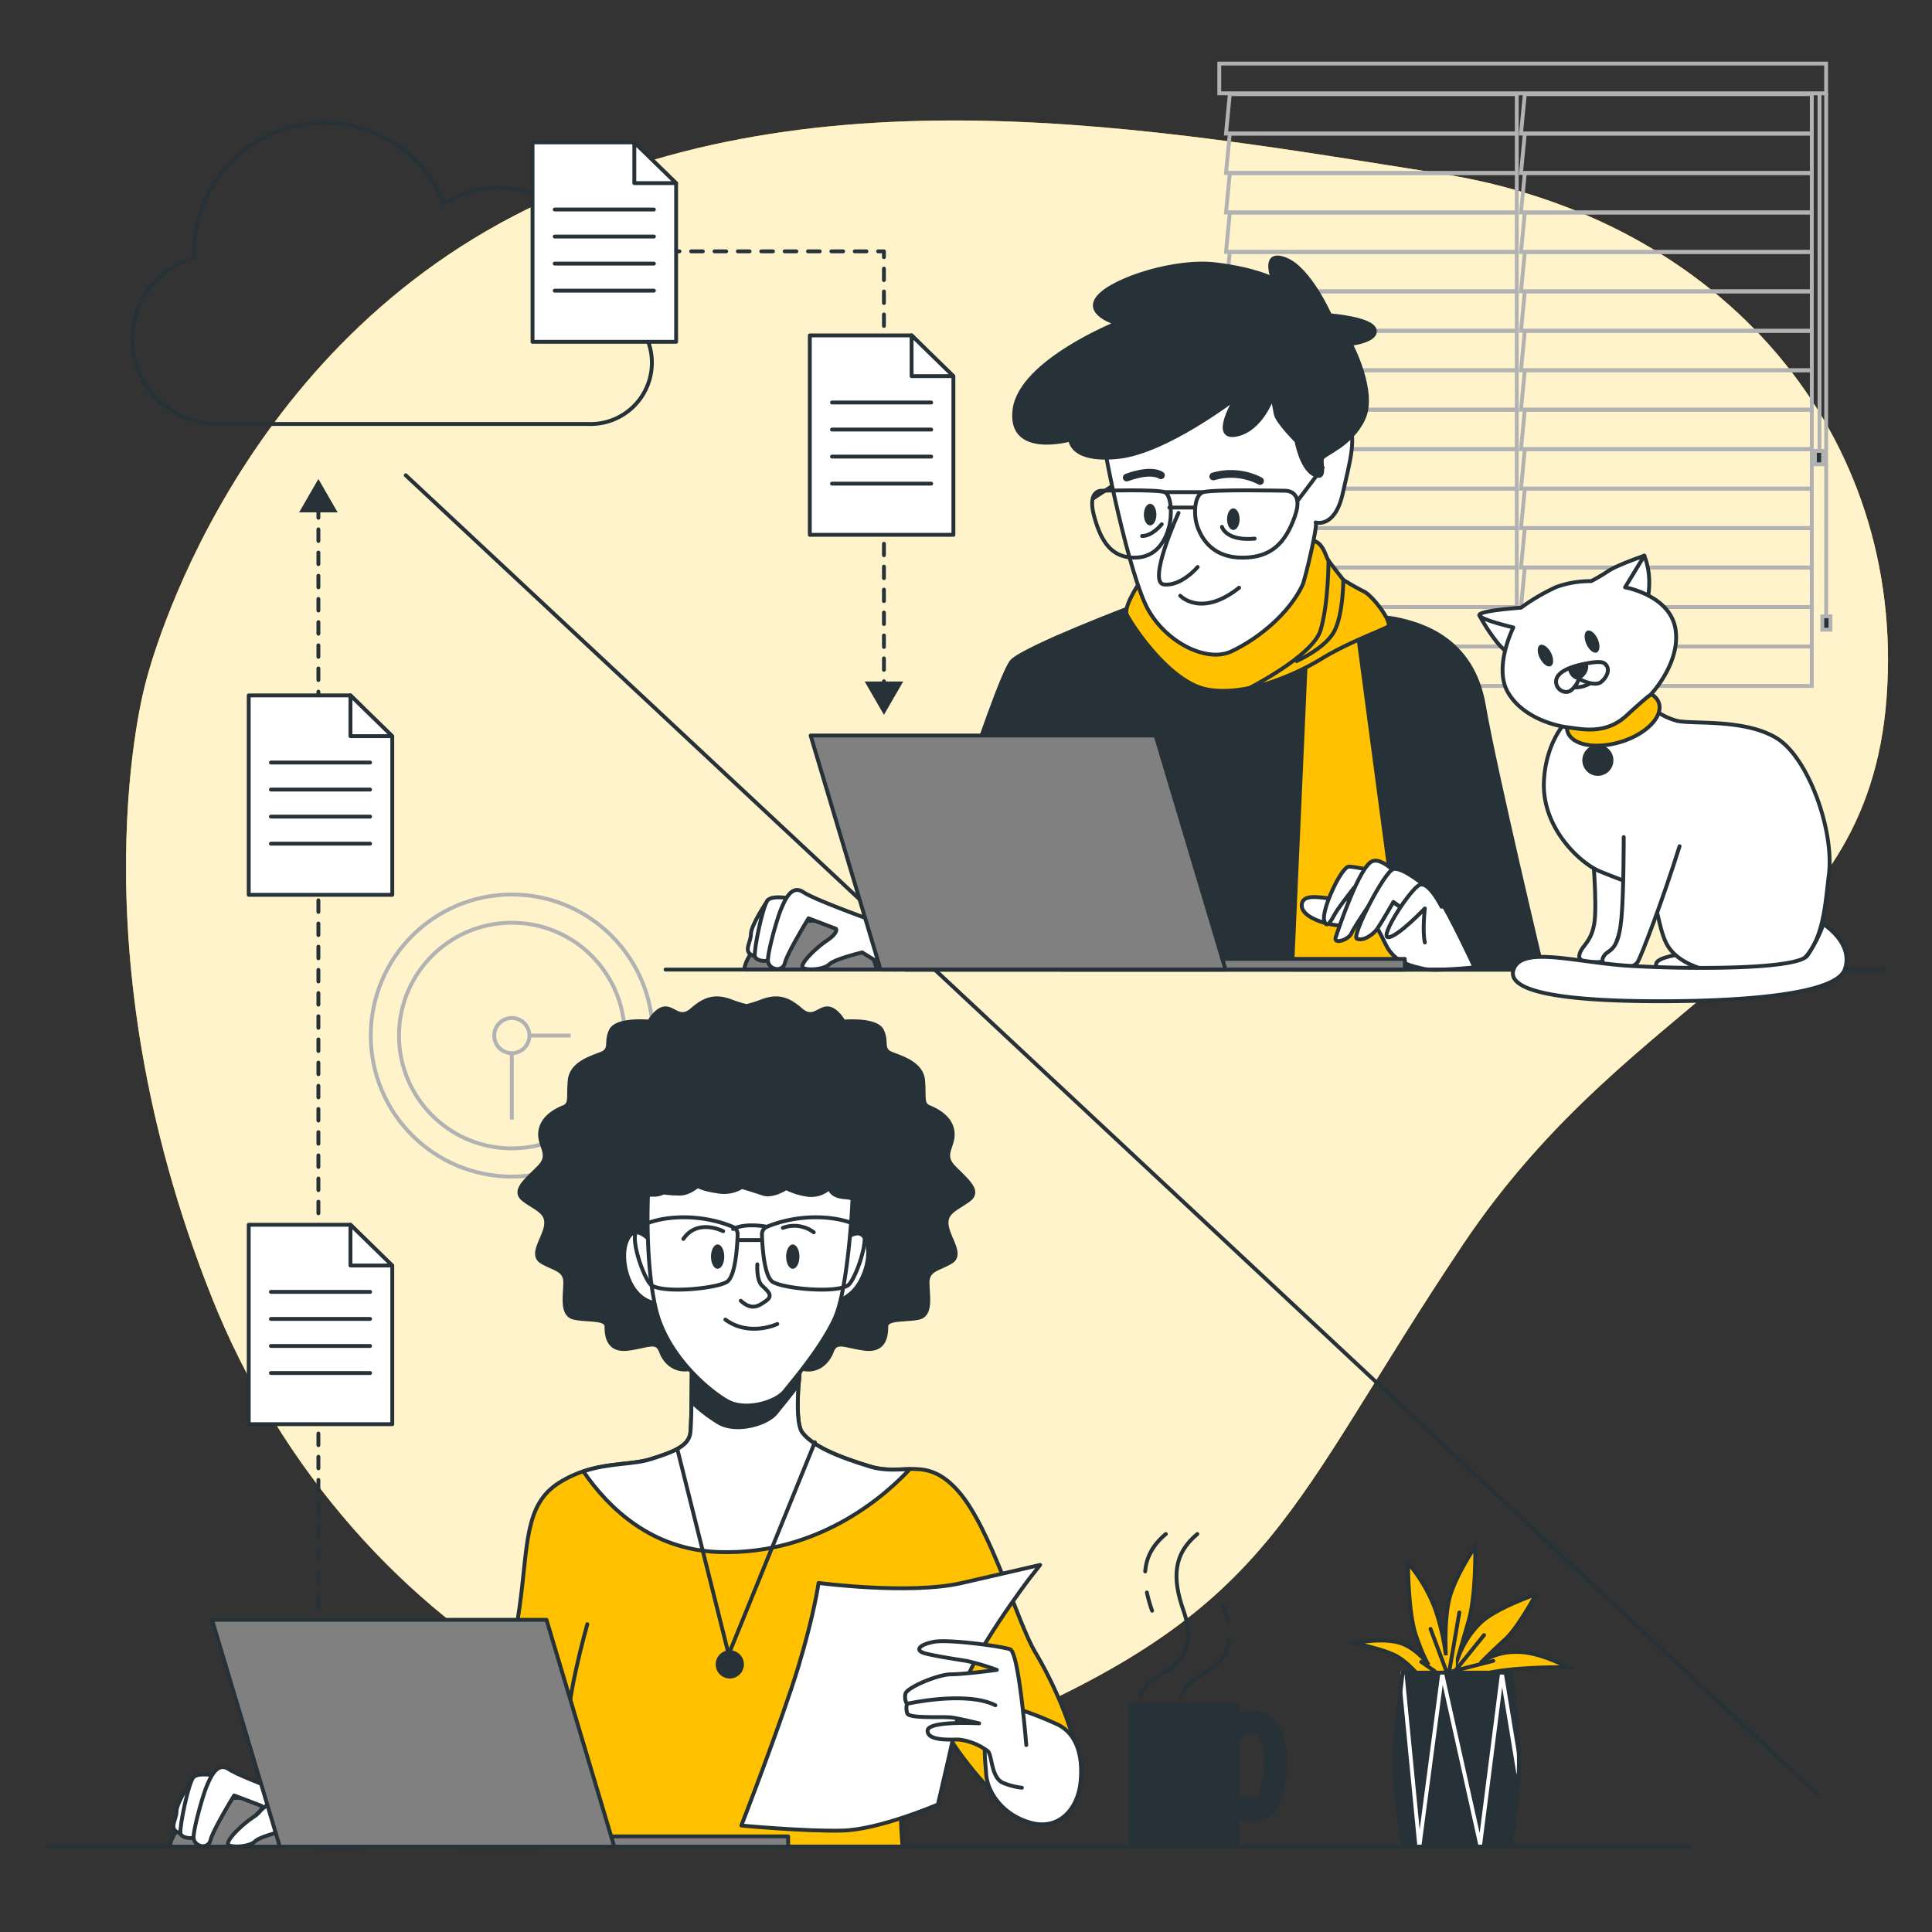 <svg xmlns="http://www.w3.org/2000/svg" viewBox="0 0 500 500"><rect x="0" y="0" width="500" height="500" fill="#333333" stroke="none"/><g id="freepik--background-simple--inject-55"><path d="M37.62,176.94S56.87,95.58,132.73,56s166.33-22.74,240-11.1,120.53,68,115.52,135.61-64.42,74-109.78,141.79-47.71,93-120.78,124.16-166.91-20.11-203-111S37.62,176.94,37.62,176.94Z" style="fill:#FFC100"></path><path d="M37.62,176.94S56.87,95.58,132.73,56s166.33-22.74,240-11.1,120.53,68,115.52,135.61-64.42,74-109.78,141.79-47.71,93-120.78,124.16-166.91-20.11-203-111S37.62,176.94,37.62,176.94Z" style="fill:#fff;opacity:0.8"></path></g><g id="freepik--Files--inject-55"><line x1="105" y1="123" x2="471" y2="465" style="fill:none;stroke:#263238;stroke-linecap:round;stroke-miterlimit:10"></line><path d="M153.37,78A24.94,24.94,0,0,0,115,52.69,33.65,33.65,0,0,0,50.2,65.49c0,.41,0,.82,0,1.24a21.9,21.9,0,0,0,3,42.77v.23H152.3A15.87,15.87,0,0,0,153.37,78Z" style="fill:none;stroke:#263238;stroke-miterlimit:10"></path><line x1="228.76" y1="177.82" x2="228.76" y2="176.32" style="fill:none;stroke:#263238;stroke-linecap:round;stroke-linejoin:round"></line><line x1="228.76" y1="173.36" x2="228.76" y2="68.03" style="fill:none;stroke:#263238;stroke-linecap:round;stroke-linejoin:round;stroke-dasharray:2.967,2.967"></line><polyline points="228.76 66.55 228.76 65.05 227.26 65.05" style="fill:none;stroke:#263238;stroke-linecap:round;stroke-linejoin:round"></polyline><line x1="224.24" y1="65.05" x2="165.25" y2="65.05" style="fill:none;stroke:#263238;stroke-linecap:round;stroke-linejoin:round;stroke-dasharray:3.025,3.025"></line><line x1="163.74" y1="65.05" x2="162.24" y2="65.05" style="fill:none;stroke:#263238;stroke-linecap:round;stroke-linejoin:round"></line><polygon points="233.75 176.37 228.76 185 223.78 176.37 233.75 176.37" style="fill:#263238"></polygon><polygon points="246.74 138.41 209.58 138.41 209.58 86.8 235.92 86.8 246.74 97.53 246.74 138.41" style="fill:#fff;stroke:#263238;stroke-linecap:round;stroke-linejoin:round"></polygon><polygon points="235.92 86.8 235.92 97.34 246.74 97.34 235.92 86.8" style="fill:#fff;stroke:#263238;stroke-linecap:round;stroke-linejoin:round"></polygon><line x1="215.32" y1="104.17" x2="240.99" y2="104.17" style="fill:none;stroke:#263238;stroke-linecap:round;stroke-linejoin:round"></line><line x1="215.32" y1="111.17" x2="240.99" y2="111.17" style="fill:none;stroke:#263238;stroke-linecap:round;stroke-linejoin:round"></line><line x1="215.32" y1="118.17" x2="240.99" y2="118.17" style="fill:none;stroke:#263238;stroke-linecap:round;stroke-linejoin:round"></line><line x1="215.32" y1="125.17" x2="240.99" y2="125.17" style="fill:none;stroke:#263238;stroke-linecap:round;stroke-linejoin:round"></line><polygon points="174.98 88.46 137.82 88.46 137.82 36.85 164.16 36.85 174.98 47.58 174.98 88.46" style="fill:#fff;stroke:#263238;stroke-linecap:round;stroke-linejoin:round"></polygon><polygon points="164.16 36.85 164.16 47.39 174.98 47.39 164.16 36.85" style="fill:#fff;stroke:#263238;stroke-linecap:round;stroke-linejoin:round"></polygon><line x1="143.56" y1="54.22" x2="169.23" y2="54.22" style="fill:none;stroke:#263238;stroke-linecap:round;stroke-linejoin:round"></line><line x1="143.56" y1="61.22" x2="169.23" y2="61.22" style="fill:none;stroke:#263238;stroke-linecap:round;stroke-linejoin:round"></line><line x1="143.56" y1="68.22" x2="169.23" y2="68.22" style="fill:none;stroke:#263238;stroke-linecap:round;stroke-linejoin:round"></line><line x1="143.56" y1="75.22" x2="169.23" y2="75.22" style="fill:none;stroke:#263238;stroke-linecap:round;stroke-linejoin:round"></line><line x1="82.4" y1="416" x2="82.4" y2="131.14" style="fill:none;stroke:#263238;stroke-linecap:round;stroke-linejoin:round;stroke-dasharray:3,3"></line><polygon points="87.38 132.6 82.4 123.96 77.41 132.6 87.38 132.6" style="fill:#263238"></polygon><polygon points="101.52 368.58 64.37 368.58 64.37 316.97 90.7 316.97 101.52 327.7 101.52 368.58" style="fill:#fff;stroke:#263238;stroke-linecap:round;stroke-linejoin:round"></polygon><polygon points="90.7 316.97 90.7 327.51 101.52 327.51 90.7 316.97" style="fill:#fff;stroke:#263238;stroke-linecap:round;stroke-linejoin:round"></polygon><line x1="70.11" y1="334.34" x2="95.78" y2="334.34" style="fill:none;stroke:#263238;stroke-linecap:round;stroke-linejoin:round"></line><line x1="70.11" y1="341.34" x2="95.78" y2="341.34" style="fill:none;stroke:#263238;stroke-linecap:round;stroke-linejoin:round"></line><line x1="70.11" y1="348.34" x2="95.78" y2="348.34" style="fill:none;stroke:#263238;stroke-linecap:round;stroke-linejoin:round"></line><line x1="70.11" y1="355.34" x2="95.78" y2="355.34" style="fill:none;stroke:#263238;stroke-linecap:round;stroke-linejoin:round"></line><polygon points="101.52 231.58 64.37 231.58 64.37 179.97 90.7 179.97 101.52 190.7 101.52 231.58" style="fill:#fff;stroke:#263238;stroke-linecap:round;stroke-linejoin:round"></polygon><polygon points="90.7 179.97 90.7 190.51 101.52 190.51 90.7 179.97" style="fill:#fff;stroke:#263238;stroke-linecap:round;stroke-linejoin:round"></polygon><line x1="70.11" y1="197.34" x2="95.78" y2="197.34" style="fill:none;stroke:#263238;stroke-linecap:round;stroke-linejoin:round"></line><line x1="70.11" y1="204.34" x2="95.78" y2="204.34" style="fill:none;stroke:#263238;stroke-linecap:round;stroke-linejoin:round"></line><line x1="70.11" y1="211.34" x2="95.78" y2="211.34" style="fill:none;stroke:#263238;stroke-linecap:round;stroke-linejoin:round"></line><line x1="70.11" y1="218.34" x2="95.78" y2="218.34" style="fill:none;stroke:#263238;stroke-linecap:round;stroke-linejoin:round"></line></g><g id="freepik--Window--inject-55"><polygon points="392.54 24.36 318.27 24.36 317.29 34.57 392.54 34.57 392.54 24.36" style="fill:none;stroke:#b2b2b2;stroke-miterlimit:10"></polygon><polygon points="392.54 34.57 318.27 34.57 317.29 44.78 392.54 44.78 392.54 34.57" style="fill:none;stroke:#b2b2b2;stroke-miterlimit:10"></polygon><polygon points="392.54 44.78 318.27 44.78 317.29 54.99 392.54 54.99 392.54 44.78" style="fill:none;stroke:#b2b2b2;stroke-miterlimit:10"></polygon><polygon points="392.54 54.99 318.27 54.99 317.29 65.2 392.54 65.2 392.54 54.99" style="fill:none;stroke:#b2b2b2;stroke-miterlimit:10"></polygon><polygon points="392.54 65.2 318.27 65.2 317.29 75.41 392.54 75.41 392.54 65.2" style="fill:none;stroke:#b2b2b2;stroke-miterlimit:10"></polygon><polygon points="392.54 75.41 318.27 75.41 317.29 85.62 392.54 85.62 392.54 75.41" style="fill:none;stroke:#b2b2b2;stroke-miterlimit:10"></polygon><polygon points="392.54 85.62 318.27 85.62 317.29 95.83 392.54 95.83 392.54 85.62" style="fill:none;stroke:#b2b2b2;stroke-miterlimit:10"></polygon><polygon points="392.54 95.83 318.27 95.83 317.29 106.04 392.54 106.04 392.54 95.83" style="fill:none;stroke:#b2b2b2;stroke-miterlimit:10"></polygon><polygon points="392.54 106.04 318.27 106.04 317.29 116.25 392.54 116.25 392.54 106.04" style="fill:none;stroke:#b2b2b2;stroke-miterlimit:10"></polygon><polygon points="392.54 116.25 318.27 116.25 317.29 126.46 392.54 126.46 392.54 116.25" style="fill:none;stroke:#b2b2b2;stroke-miterlimit:10"></polygon><polygon points="392.54 126.46 318.27 126.46 317.29 136.67 392.54 136.67 392.54 126.46" style="fill:none;stroke:#b2b2b2;stroke-miterlimit:10"></polygon><polygon points="392.54 136.67 318.27 136.67 317.29 146.88 392.54 146.88 392.54 136.67" style="fill:none;stroke:#b2b2b2;stroke-miterlimit:10"></polygon><polygon points="392.54 146.88 318.27 146.88 317.29 157.1 392.54 157.1 392.54 146.88" style="fill:none;stroke:#b2b2b2;stroke-miterlimit:10"></polygon><polygon points="392.54 157.1 318.27 157.1 317.29 167.31 392.54 167.31 392.54 157.1" style="fill:none;stroke:#b2b2b2;stroke-miterlimit:10"></polygon><polygon points="392.54 167.31 318.27 167.31 317.29 177.52 392.54 177.52 392.54 167.31" style="fill:none;stroke:#b2b2b2;stroke-miterlimit:10"></polygon><polygon points="468.89 24.36 394.62 24.36 393.63 34.57 468.89 34.57 468.89 24.36" style="fill:none;stroke:#b2b2b2;stroke-miterlimit:10"></polygon><polygon points="468.89 34.57 394.62 34.57 393.63 44.78 468.89 44.78 468.89 34.57" style="fill:none;stroke:#b2b2b2;stroke-miterlimit:10"></polygon><polygon points="468.89 44.78 394.62 44.78 393.63 54.99 468.89 54.99 468.89 44.78" style="fill:none;stroke:#b2b2b2;stroke-miterlimit:10"></polygon><polygon points="468.89 54.99 394.62 54.99 393.63 65.2 468.89 65.2 468.89 54.99" style="fill:none;stroke:#b2b2b2;stroke-miterlimit:10"></polygon><polygon points="468.89 65.2 394.62 65.2 393.63 75.41 468.89 75.41 468.89 65.2" style="fill:none;stroke:#b2b2b2;stroke-miterlimit:10"></polygon><polygon points="468.89 75.41 394.62 75.41 393.63 85.62 468.89 85.62 468.89 75.41" style="fill:none;stroke:#b2b2b2;stroke-miterlimit:10"></polygon><polygon points="468.89 85.62 394.62 85.62 393.63 95.83 468.89 95.83 468.89 85.62" style="fill:none;stroke:#b2b2b2;stroke-miterlimit:10"></polygon><polygon points="468.89 95.83 394.62 95.83 393.63 106.04 468.89 106.04 468.89 95.83" style="fill:none;stroke:#b2b2b2;stroke-miterlimit:10"></polygon><polygon points="468.89 106.04 394.62 106.04 393.63 116.25 468.89 116.25 468.89 106.04" style="fill:none;stroke:#b2b2b2;stroke-miterlimit:10"></polygon><polygon points="468.89 116.25 394.62 116.25 393.63 126.46 468.89 126.46 468.89 116.25" style="fill:none;stroke:#b2b2b2;stroke-miterlimit:10"></polygon><polygon points="468.89 126.46 394.62 126.46 393.63 136.67 468.89 136.67 468.89 126.46" style="fill:none;stroke:#b2b2b2;stroke-miterlimit:10"></polygon><polygon points="468.89 136.67 394.62 136.67 393.63 146.88 468.89 146.88 468.89 136.67" style="fill:none;stroke:#b2b2b2;stroke-miterlimit:10"></polygon><polygon points="468.89 146.88 394.62 146.88 393.63 157.1 468.89 157.1 468.89 146.88" style="fill:none;stroke:#b2b2b2;stroke-miterlimit:10"></polygon><polygon points="468.89 157.1 394.62 157.1 393.63 167.31 468.89 167.31 468.89 157.1" style="fill:none;stroke:#b2b2b2;stroke-miterlimit:10"></polygon><polygon points="468.89 167.31 394.62 167.31 393.63 177.52 468.89 177.52 468.89 167.31" style="fill:none;stroke:#b2b2b2;stroke-miterlimit:10"></polygon><rect x="315.55" y="16.45" width="157.05" height="7.7" style="fill:none;stroke:#b2b2b2;stroke-miterlimit:10"></rect><line x1="472.61" y1="24.15" x2="472.61" y2="159.81" style="fill:none;stroke:#b2b2b2;stroke-miterlimit:10"></line><line x1="470.89" y1="24.37" x2="470.89" y2="117.44" style="fill:none;stroke:#b2b2b2;stroke-miterlimit:10"></line><rect x="471.61" y="159.51" width="2.11" height="3.46" style="fill:#263238;stroke:#b2b2b2;stroke-miterlimit:10"></rect><rect x="469.7" y="116.7" width="2.11" height="3.46" style="fill:#263238;stroke:#b2b2b2;stroke-miterlimit:10"></rect></g><g id="freepik--character-2--inject-55"><path d="M292.86,157.09S266.1,167.25,262,171s-27.77,79.95-27.77,79.95h165S387,199.77,384,182.49s-16.26-21-23-22.36S292.86,157.09,292.86,157.09Z" style="fill:#263238;stroke:#263238;stroke-linecap:round;stroke-linejoin:round"></path><polygon points="337.92 171.54 334.38 250.92 362.99 250.92 351.49 164.59 337.92 171.54" style="fill:#FFC100;stroke:#263238;stroke-linecap:round;stroke-linejoin:round"></polygon><path d="M295.14,150.43s-4.42,6.49-3.54,8.56,10.92,17.7,20.95,19.47,22.71-3.84,29.5-8,15.63-7.37,17.1-8.26-3.83-8-6.19-9.14-5.31-3-5.31-3-3.24-4.13-3.83-5-.89-2.36-1.77-3.54a3.94,3.94,0,0,0-2.95-1.77c-1.48-.29-3.54,7.08-12.39,8.56s-30.39,2.36-30.39,2.36Z" style="fill:#FFC100;stroke:#263238;stroke-linecap:round;stroke-linejoin:round"></path><path d="M322.58,178.46s17.11-8.56,19.17-15.34,2.07-18,2.07-18" style="fill:none;stroke:#263238;stroke-linecap:round;stroke-linejoin:round"></path><path d="M335.56,171.08s7.37-3.24,9.73-7.67,2.36-13.27,2.36-13.27" style="fill:none;stroke:#263238;stroke-linecap:round;stroke-linejoin:round"></path><path d="M285.65,113.76c-.32,1.2,6.59,35.46,11.54,44.12s15.25,13.6,21.44,10.72c7.16-3.35,15.05-9.92,18.47-17.21.63-1.35,4.12-15.94,3.38-16.19,0,0,4.95,1.65,7-7.42s3.71-14.43,1.24-19.38S332.24,91.91,319.45,94,287.71,105.93,285.65,113.76Z" style="fill:#fff;stroke:#263238;stroke-linecap:round;stroke-linejoin:round"></path><path d="M319.87,103s-18.14,14-30.51,15.26S277,113.76,277,113.76s-16.08,4.54-14.43-7.83S289,83.66,289,83.66s-8.66-2.47-4.54-7,19.79-9.49,30.1-8.25,14.84,3.71,14.84,3.71-2.89-7.42,3.3-5S344.19,81.6,344.19,81.6s10.72.83,11.55,3.71S349.55,89,349.55,89s6.6,12.37,3.3,19.38-10.31,9.07-10.72,10.31,1.24,5.77-2.06,4.12-4.54-8.66-4.54-8.66-4.94-4.94-5.36-7-.82-4.53-.82-4.53-2.89,8.66-9.48,9.89S319.87,103,319.87,103Z" style="fill:#263238;stroke:#263238;stroke-linecap:round;stroke-linejoin:round"></path><path d="M305,132.73s-8.24,18.14-3.71,18.55,8.66-4.54,8.66-4.54" style="fill:#fff;stroke:#263238;stroke-linecap:round;stroke-linejoin:round"></path><path d="M305.44,154.17s5.36,5.77,15.25-2.07" style="fill:none;stroke:#263238;stroke-linecap:round;stroke-linejoin:round"></path><path d="M316.24,136.35s1,3.73,8.47,3.05" style="fill:none;stroke:#263238;stroke-linecap:round;stroke-linejoin:round"></path><path d="M300.65,135.67s-2.37,3.05-5.08,3.05" style="fill:none;stroke:#263238;stroke-linecap:round;stroke-linejoin:round"></path><path d="M332.38,127s-19.11-.41-21.17.42-2.47,5.77-1.24,9.07,4.13,7.83,11.55,7.83,11.13-3.71,13.6-10.72S332.38,127,332.38,127Z" style="fill:none;stroke:#263238;stroke-linecap:round;stroke-linejoin:round"></path><path d="M285.22,127s14.71-.41,16.3.42,1.9,5.77,1,9.07-3.18,7.83-8.89,7.83-8.57-3.71-10.47-10.72S285.22,127,285.22,127Z" style="fill:none;stroke:#263238;stroke-linecap:round;stroke-linejoin:round"></path><line x1="336.02" y1="129.33" x2="342.3" y2="121.03" style="fill:none;stroke:#263238;stroke-linecap:round;stroke-linejoin:round"></line><line x1="311.21" y1="127.37" x2="301.42" y2="127.37" style="fill:none;stroke:#263238;stroke-linecap:round;stroke-linejoin:round"></line><line x1="308.7" y1="131.35" x2="302.63" y2="131.35" style="fill:none;stroke:#263238;stroke-linecap:round;stroke-linejoin:round"></line><line x1="283" y1="128.92" x2="287.66" y2="125.89" style="fill:none;stroke:#263238;stroke-linecap:round;stroke-linejoin:round"></line><path d="M320.81,134.36c0,1.54-.73,2.8-1.63,2.8s-1.62-1.26-1.62-2.8.73-2.8,1.62-2.8S320.81,132.81,320.81,134.36Z" style="fill:#263238"></path><path d="M299.27,133.18c0,1.55-.72,2.8-1.62,2.8s-1.62-1.25-1.62-2.8.73-2.8,1.62-2.8S299.27,131.63,299.27,133.18Z" style="fill:#263238"></path><path d="M291.6,123.59s5.9-2.36,8.85-.59" style="fill:none;stroke:#263238;stroke-linecap:round;stroke-linejoin:round;stroke-width:2px"></path><path d="M314,123.3a16.39,16.39,0,0,1,12.1,1.18" style="fill:none;stroke:#263238;stroke-linecap:round;stroke-linejoin:round;stroke-width:2px"></path><path d="M219.75,241.05a18.36,18.36,0,0,0-14.91-2c-8.13,2.37-12.19,9.49-12.19,11.86h34.21A14.85,14.85,0,0,0,219.75,241.05Z" style="fill:gray;stroke:#263238;stroke-linecap:round;stroke-linejoin:round"></path><path d="M198.74,232.92s-4.4,6.44-4.4,8.81-2.37,4.74,1,5.76,5.42-10.84,5.42-12.19S198.74,232.92,198.74,232.92Z" style="fill:#fff;stroke:#263238;stroke-linecap:round;stroke-linejoin:round"></path><path d="M204.84,232.58s-4.74-1-6.1.34-3.72,13.22-3.38,14.57,3.72,1.69,4.74.34S204.84,232.58,204.84,232.58Z" style="fill:#fff;stroke:#263238;stroke-linecap:round;stroke-linejoin:round"></path><path d="M225.17,238s-14.23-5.09-17.28-7.12-4.74,2-5.76,4.41-3.39,10.84-3.39,13.21,3.73,3.38,4.41.67,6.1-11.51,6.1-11.51l7.11,2.71s.68,1-2.37,3.05-7.45,6.43-6.1,7.11,5.42.34,6.78-1,8.46-3.05,8.46-3.05,6.44,4.07,7.8,4.41,9.82-1.36,9.82-1.36-9.49-8.13-10.84-9.14A29.12,29.12,0,0,0,225.17,238Z" style="fill:#fff;stroke:#263238;stroke-linecap:round;stroke-linejoin:round"></path><path d="M353.5,232.74h-7.11c-3.05,0-9.15-2-9.49,1.35s6.78,5.42,10.16,5.42,5.42-1.35,9.49.68,6.44,3.39,6.44,3.39l-4.75-7.46Z" style="fill:#fff;stroke:#263238;stroke-linecap:round;stroke-linejoin:round"></path><path d="M381.62,250.35s-6.44-13.89-9.49-18.29-21-7.79-23-7.79-7.12,11.18-6.44,13.89,2-.34,3-2,4.74-6.43,4.74-6.43,5.76,9.48,8.13,14.56,7.12,5.76,9.83,6.44S381.62,250.35,381.62,250.35Z" style="fill:#fff;stroke:#263238;stroke-linecap:round;stroke-linejoin:round"></path><path d="M365,230s-6.44-8.47-9.83-7.12-8.8,17.62-9.48,19.65,3.39.68,4.06-1,6.78-10.5,6.78-10.5l5.42,3.39" style="fill:#fff;stroke:#263238;stroke-linecap:round;stroke-linejoin:round"></path><path d="M369.76,230s-6.77-5.76-9.15-5.09-10.84,17.28-9.48,18,4.06-.68,5.42-2.71,4.06-6.78,4.06-6.78l5.09,3.73" style="fill:#fff;stroke:#263238;stroke-linecap:round;stroke-linejoin:round"></path><path d="M373.07,234.66s-3.31-6.67-5.68-5.65-10.5,13.55-8.13,13.55,9.49-7.45,9.49-7.45-.68,5.76,0,8.8" style="fill:#fff;stroke:#263238;stroke-linecap:round;stroke-linejoin:round"></path><rect x="274.69" y="248.17" width="88.89" height="2.75" transform="translate(638.26 499.09) rotate(180)" style="fill:gray;stroke:#263238;stroke-linecap:round;stroke-linejoin:round"></rect><polygon points="209.79 190.35 299.07 190.35 317.16 250.92 227.88 250.92 209.79 190.35" style="fill:gray;stroke:#263238;stroke-linecap:round;stroke-linejoin:round"></polygon><line x1="172.24" y1="250.92" x2="487.67" y2="250.92" style="fill:none;stroke:#263238;stroke-linecap:round;stroke-linejoin:round"></line></g><g id="freepik--Cat--inject-55"><path d="M412,218.41s1.47,15.63.59,20.65-3.25,5.6-3.84,8,3.84,2.07,6.49,1.77,5.6-13,8.85-28.61" style="fill:#fff;stroke:#263238;stroke-linecap:round;stroke-linejoin:round"></path><path d="M435.53,246.87s-6.72.79-6.92,2.57,1.18,3.16,6.32,3.36,18.38-.39,20.56-1.58-4.94-3-9.29-3.56S435.53,246.87,435.53,246.87Z" style="fill:#fff;stroke:#263238;stroke-linecap:round;stroke-linejoin:round"></path><path d="M407.24,184.78s-7.08,5.31-7.67,17.41S409,223.42,414,225.49s11.21,4.13,13,5.6,2.22,10,4.72,13.87c3.81,5.87,14.16,8.26,27.14,6.78s13.23-15.74,14.45-25.37C474.75,215,468,196,459.74,191s-21.53-3.54-25.66-4.43a17,17,0,0,1-7.38-4.13A17.05,17.05,0,0,0,407.24,184.78Z" style="fill:#fff;stroke:#263238;stroke-linecap:round;stroke-linejoin:round"></path><path d="M429.34,182c1.09,3.5-3.33,8-9.86,10s-12.71.84-13.8-2.66,3.32-8,9.86-10S428.25,178.48,429.34,182Z" style="fill:#FFC100;stroke:#263238;stroke-linecap:round;stroke-linejoin:round"></path><path d="M416.89,195.72a3.52,3.52,0,1,1-4.4-2.32A3.53,3.53,0,0,1,416.89,195.72Z" style="fill:#263238;stroke:#263238;stroke-linecap:round;stroke-linejoin:round"></path><path d="M420.22,216.64s0,14.75-.59,20.94-1.77,7.67-3.54,8.85-2.07,3.25.59,4.13,6.19-.29,7.07-1.47,6.79-16.82,10.92-30.09" style="fill:#fff;stroke:#263238;stroke-linecap:round;stroke-linejoin:round"></path><path d="M471.89,239.16s7.91,4.91,5.55,11.7-28.32,8.26-47.79,8.26-39.82-1.48-38-8,15.93-2.06,29.79-1.18,43.59,1.13,46.32-2.65A36.67,36.67,0,0,0,471.89,239.16Z" style="fill:#fff;stroke:#263238;stroke-linecap:round;stroke-linejoin:round"></path><path d="M382.86,159.23a47.63,47.63,0,0,0,4.33,6.68,16.07,16.07,0,0,0,3.27,3.19s3.85-6.27,2.51-8.92S382.86,159.23,382.86,159.23Z" style="fill:#fff;stroke:#263238;stroke-linecap:round;stroke-linejoin:round"></path><path d="M425.54,143.81a18.57,18.57,0,0,1,1.28,6.82c0,4-.85,5.6-.85,5.6l-7.53-3.38S423.22,144.84,425.54,143.81Z" style="fill:#fff;stroke:#263238;stroke-linecap:round;stroke-linejoin:round"></path><path d="M391.65,162.38s-5.12,10.17-1.47,16.67,12,8.76,15.63,9.2,9.7,1.94,15.14-3.07,6.18-5.34,6.18-5.34,7.88-8.18,6.49-17S420.56,152,420.56,152l5-8.19s-7.11,2.44-9.38,4a46.71,46.71,0,0,1-4.39,2.59,25.69,25.69,0,0,0-9.08,1.54,53.8,53.8,0,0,0-9.08,5.33s-11.36.78-10.75,2S391.65,162.38,391.65,162.38Z" style="fill:#fff;stroke:#263238;stroke-linecap:round;stroke-linejoin:round"></path><path d="M406.75,177.88a8.19,8.19,0,0,0,4.29-.77c2.11-1.07,1.25-2.27-.06-2.37a7.75,7.75,0,0,0-4,1.27C406,176.62,405.74,177.12,406.75,177.88Z" style="fill:#fff;stroke:#263238;stroke-linecap:round;stroke-linejoin:round"></path><path d="M407.07,172.59s-4,1.12-4.33,3.44,2.29,3.88,3.9,2.57a5.73,5.73,0,0,0,1.95-2.94s4.09,2.29,5.86.77,2.31-3.67.74-4.77S407.07,172.59,407.07,172.59Z" style="fill:#fff;stroke:#263238;stroke-linecap:round;stroke-linejoin:round"></path><path d="M410.1,171.82s-3.33.67-3.68,1.22,1,2.78,2.28,2.27a3.48,3.48,0,0,0,1.81-2.43A1,1,0,0,0,410.1,171.82Z" style="fill:#263238;stroke:#263238;stroke-linecap:round;stroke-linejoin:round"></path><path d="M401.4,168.94c.76,1.51.74,3.06-.06,3.45s-2-.5-2.8-2-.74-3.06,0-3.45S400.64,167.43,401.4,168.94Z" style="fill:#263238"></path><path d="M413.49,165.4c.68,1.55.57,3.09-.24,3.45s-2-.62-2.7-2.17-.57-3.09.24-3.44S412.81,163.85,413.49,165.4Z" style="fill:#263238"></path></g><g id="freepik--Mug--inject-55"><path d="M324.66,470.89a20.5,20.5,0,0,1-7.24-1.72,2.5,2.5,0,1,1,2-4.6c2.31,1,5.27,1.58,6.07,1.24,1.45-1.63,3.7-11.53.8-16.25a2.31,2.31,0,0,0-1.66-1.3c-1.65-.22-4.09,1.47-4.95,2.28a2.5,2.5,0,0,1-3.41-3.66c.46-.43,4.61-4.18,9-3.58a7.24,7.24,0,0,1,5.25,3.64c4.27,6.94,1.34,20.17-1.93,22.79A6.23,6.23,0,0,1,324.66,470.89Z" style="fill:#263238;stroke:#263238;stroke-linecap:round;stroke-linejoin:round"></path><rect x="292.6" y="441.25" width="27.63" height="36.67" style="fill:#263238;stroke:#263238;stroke-linecap:round;stroke-linejoin:round"></rect><path d="M295.11,439.24s0-3.05,5.59-6.1,8.66-7.64,5.6-16.29-2.54-14.76,3.57-19.85" style="fill:none;stroke:#263238;stroke-linecap:round;stroke-linejoin:round"></path><path d="M296.38,406.69c.28-3.72,1.95-6.86,5.34-9.69" style="fill:none;stroke:#263238;stroke-linecap:round;stroke-linejoin:round"></path><path d="M298.16,416.85a37,37,0,0,1-1.35-4.72" style="fill:none;stroke:#263238;stroke-linecap:round;stroke-linejoin:round"></path><path d="M317.84,419.83a24,24,0,0,0-.85-3c-.16-.47-.32-.93-.46-1.38" style="fill:none;stroke:#263238;stroke-linecap:round;stroke-linejoin:round"></path><path d="M305.79,439.24s0-3.05,5.6-6.1c3.68-2,6.25-4.67,6.73-8.7" style="fill:none;stroke:#263238;stroke-linecap:round;stroke-linejoin:round"></path></g><g id="freepik--Plants--inject-55"><path d="M367.47,434s-3.1-3.94-6.47-5.62-10.4-3.1-10.4-3.1,6.18-1.4,11-.28,8.16,5.91,8.16,5.91-1.41-2-3.38-7.88-2-18.55-2-18.55a40,40,0,0,1,7,11.81,58.73,58.73,0,0,1,2.81,12.09s-.56-9.84,1.13-15.46,6.46-12.65,6.46-12.65.28,12.36-1.68,19.11-2.82,9.84-2.82,9.84a24.26,24.26,0,0,1,5.91-9.28c4.21-3.93,14.33-7.31,14.33-7.31s-4.78,8.72-7.87,11.53-6.18,5.9-6.18,5.9a16.33,16.33,0,0,1,9.27-2.53c5.91,0,12.93,3.94,12.93,3.94s-20.51-.28-24.45,3.09Z" style="fill:#FFC100;stroke:#263238;stroke-miterlimit:10"></path><line x1="371.28" y1="432.48" x2="367.82" y2="430.09" style="fill:none;stroke:#263238;stroke-linecap:round;stroke-linejoin:round"></line><line x1="375.01" y1="434.35" x2="370.22" y2="421.56" style="fill:none;stroke:#263238;stroke-linecap:round;stroke-linejoin:round"></line><line x1="374.48" y1="435.95" x2="377.68" y2="417.3" style="fill:none;stroke:#263238;stroke-linecap:round;stroke-linejoin:round"></line><line x1="375.01" y1="434.35" x2="384.07" y2="423.16" style="fill:none;stroke:#263238;stroke-linecap:round;stroke-linejoin:round"></line><line x1="373.24" y1="433.2" x2="386.47" y2="429.82" style="fill:none;stroke:#263238;stroke-linecap:round;stroke-linejoin:round"></line><path d="M391.05,477.92H363l-1.27-10.19a95.45,95.45,0,0,1-.13-22.41l1.4-12.45h28.1l1.38,12.18a94.74,94.74,0,0,1-.1,22.39Z" style="fill:#263238"></path><polyline points="392.91 458.78 388.7 433.2 383.07 477.33 373.24 433.2 367.33 477.9 362.95 432.87" style="fill:#263238;stroke:#fff;stroke-linecap:round;stroke-linejoin:round"></polyline><path d="M391.05,477.92H363l-1.27-10.19a95.45,95.45,0,0,1-.13-22.41l1.4-12.45h28.1l1.38,12.18a94.74,94.74,0,0,1-.1,22.39Z" style="fill:none;stroke:#263238;stroke-miterlimit:10"></path></g><g id="freepik--Clock--inject-55"><circle cx="132.46" cy="268" r="36.5" style="fill:none;stroke:#b2b2b2;stroke-miterlimit:10"></circle><circle cx="132.46" cy="268" r="29.2" style="fill:none;stroke:#b2b2b2;stroke-miterlimit:10"></circle><path d="M127.91,268a4.55,4.55,0,1,0,4.55-4.54A4.55,4.55,0,0,0,127.91,268Z" style="fill:none;stroke:#b2b2b2;stroke-miterlimit:10"></path><line x1="132.46" y1="272.54" x2="132.46" y2="289.75" style="fill:none;stroke:#b2b2b2;stroke-miterlimit:10"></line><line x1="137" y1="268" x2="147.69" y2="268" style="fill:none;stroke:#b2b2b2;stroke-miterlimit:10"></line></g><g id="freepik--character-1--inject-55"><line x1="437" y1="477.92" x2="12.03" y2="477.92" style="fill:none;stroke:#263238;stroke-linecap:round;stroke-linejoin:round"></line><path d="M207.65,349s-2.67,18.3,0,21.74,8.77,6.1,17.54,8.77,14.49-3.06,22.87,6.48,15.26,33.93,19.83,41.56S277.81,447,279,455.81s-2.67,13.72-10.3,14.87-21-17.54-22.49-20.21S237.39,439,237.39,439s-4.2,30.89-4.2,32.41.38,6.48.38,6.48H123.76s8.39-45.75,10.67-61.77,1.15-26.69,10.3-32.41,17.54-4.19,23.64-6.1,9.91-3.43,10.3-6.86.38-19.45.38-19.45Z" style="fill:#FFC100;stroke:#263238;stroke-linecap:round;stroke-linejoin:round"></path><polyline points="127.72 459.88 77.5 473.1 81.47 477.94 138.74 477.94" style="fill:#FFC100;stroke:#263238;stroke-linecap:round;stroke-linejoin:round"></polyline><path d="M71.1,468.05a18.34,18.34,0,0,0-14.9-2c-8.13,2.37-12.2,9.49-12.2,11.86H78.22A14.84,14.84,0,0,0,71.1,468.05Z" style="fill:gray;stroke:#263238;stroke-linecap:round;stroke-linejoin:round"></path><path d="M50.1,459.92s-4.41,6.44-4.41,8.81-2.37,4.74,1,5.76,5.42-10.84,5.42-12.19S50.1,459.92,50.1,459.92Z" style="fill:#fff;stroke:#263238;stroke-linecap:round;stroke-linejoin:round"></path><path d="M56.2,459.59s-4.75-1-6.1.33-3.73,13.22-3.39,14.57,3.73,1.69,4.74.34S56.2,459.59,56.2,459.59Z" style="fill:#fff;stroke:#263238;stroke-linecap:round;stroke-linejoin:round"></path><path d="M90.76,469.8l-8-.91a13.24,13.24,0,0,0-1.48-1.51A28.72,28.72,0,0,0,76.52,465s-14.23-5.09-17.28-7.12-4.74,2-5.75,4.41-3.39,10.84-3.39,13.21,3.72,3.38,4.4.67,6.1-11.51,6.1-11.51l7.11,2.71s.68,1-2.37,3.05-7.45,6.43-6.1,7.11,5.42.34,6.78-1,8.47-3,8.47-3,6.44,4.07,7.79,4.41a15.63,15.63,0,0,0,2.64.16h8.26A8.71,8.71,0,0,0,90.76,469.8Z" style="fill:#fff;stroke:#263238;stroke-linecap:round;stroke-linejoin:round"></path><path d="M66.21,469.8s3-3.42,5.43-3.83" style="fill:none;stroke:#263238;stroke-linecap:round;stroke-linejoin:round"></path><path d="M263,442.11a97.93,97.93,0,0,1,10.63,4.15c4.93,2.33,6.75,8,6,15.05s-5.71,12.46-13,10.38-11.16-8-11.42-12.72S252.84,443.66,263,442.11Z" style="fill:#fff;stroke:#263238;stroke-linecap:round;stroke-linejoin:round"></path><path d="M185.91,401.66c-17.16-.61-28.29-11.18-34.94-20.86,6.69-2.24,12.72-1.7,17.4-3.16,6.1-1.91,9.91-3.43,10.3-6.86s.38-19.45.38-19.45l28.6-2.29s-2.67,18.3,0,21.74,8.77,6.1,17.54,8.77c3.84,1.16,7.09.72,10.25.66C230.29,385.83,212.61,402.61,185.91,401.66Z" style="fill:#fff;stroke:#263238;stroke-linecap:round;stroke-linejoin:round"></path><path d="M179,362.79a39.42,39.42,0,0,0,7.1,5.45c4.58,2.58,12.42.29,14.71-2.57,1.12-1.4,3.43-4.16,5.9-7.48.35-4.83,1-9.15,1-9.15l-28.6,2.29S179.05,357.34,179,362.79Z" style="fill:#263238;stroke:#263238;stroke-linecap:round;stroke-linejoin:round"></path><path d="M266.34,408.63s-15.57,20.5-17.13,29.07S242.72,467,242.72,467s-15.05,6.49-24.65,6.75-26.21-1.3-26.21-1.3S202.5,445,206.65,431.21s5.19-21.54,5.19-21.54,23.62,3.11,37.11,0L269.19,405Z" style="fill:#fff;stroke:#263238;stroke-linecap:round;stroke-linejoin:round"></path><path d="M265.6,451.61s-1.9-24-4.19-24.78-16-2.67-19.83-1.91-5,2.29-1.9,3.05,8.38,1.53,10.67,1.91a68.55,68.55,0,0,1,7.63,2.29s-8.39,1.14-11.82,1.14-11.44,3.43-11.82,5a3.59,3.59,0,0,0,.38,2.67,4.39,4.39,0,0,0,.06,2.39c.38,1.53,9.47.77,11.76,1.15S253.4,446,253.4,446s-13.34-.76-13.34,1.91,5.71,2.28,8,2.28a15.38,15.38,0,0,1,7.63,3.05c1.14,1.15.76,7.13,4.19,8.28a18.18,18.18,0,0,0,4.58,1.14" style="fill:#fff;stroke:#263238;stroke-linecap:round;stroke-linejoin:round"></path><path d="M234.72,440.94s15.25-3.44,22.88.38" style="fill:none;stroke:#263238;stroke-linecap:round;stroke-linejoin:round"></path><path d="M152,420.35s-6.1,21.35-4.95,29,4.57,16.39,4.95,17.54-1.34,10.19-1.34,10.19" style="fill:none;stroke:#263238;stroke-linecap:round;stroke-linejoin:round"></path><path d="M139.43,302.14c3.43-3.43,0-5.34.38-9.15s4.19-5.72,6.1-6.48,1.14-2.67,1.53-6.87,4.95-5.72,8-6.86,1.15-3,2.67-6.1,9.92-2.29,9.92-2.29,1.9-3.43,4.19-3.43,3.81,3.05,6.86.38,5.72-3.81,9.92-2.29a30.32,30.32,0,0,0,4.17,1.32,30,30,0,0,0,4.18-1.32c4.19-1.52,6.86-.38,9.91,2.29s4.58-.38,6.87-.38,4.19,3.43,4.19,3.43,8.39-.76,9.92,2.29-.39,4.95,2.66,6.1,7.63,2.67,8,6.86-.38,6.1,1.53,6.87,5.72,2.66,6.1,6.48-3,5.72.38,9.15,6.86,6.1,3.81,8.39-6.1,3.05-5.72,6.48,4.2,7.63,1.15,9.53-6.1,1.91-6.1,5.34,1.14,8.39-2.29,9.15-8.39,0-8.39,2.29-.38,6.48-5.72,5.72-7.24-2.29-8.39.76-3.81,5-6.86,4.58-7.25-.76-9.92,1.52a9.25,9.25,0,0,1-4.54,1.88v.13c-.26,0-.52,0-.78,0s-.52,0-.78,0v-.13a9.33,9.33,0,0,1-4.54-1.88c-2.67-2.28-6.86-1.9-9.91-1.52s-5.72-1.53-6.86-4.58-3.05-1.52-8.39-.76-5.72-3.43-5.72-5.72-5-1.52-8.39-2.29-2.29-5.72-2.29-9.15-3-3.43-6.1-5.34.76-6.1,1.14-9.53-2.67-4.19-5.72-6.48S136,305.57,139.43,302.14Z" style="fill:#263238;stroke:#263238;stroke-linecap:round;stroke-linejoin:round"></path><path d="M170,323.21s-4.34-6.51-6.95-3.47-1.73,10.85,1.74,14.76,7.37,2.6,7.37,2.6" style="fill:#fff;stroke:#263238;stroke-linecap:round;stroke-linejoin:round"></path><path d="M216.41,322.88s5.07-6,7.3-2.64.45,11-3.45,14.45-7.63,1.73-7.63,1.73" style="fill:#fff;stroke:#263238;stroke-linecap:round;stroke-linejoin:round"></path><path d="M214.6,307.48a6.91,6.91,0,0,1-5.72,1.71,17.77,17.77,0,0,1-5.43-1.71s-3.43,2.29-6,1.43-5.44-1.72-5.44-1.72a8.85,8.85,0,0,1-6.29,1.15c-4-.58-5.15-1.43-5.15-1.43s-2.29,2-4.57,2a33.6,33.6,0,0,1-4.29-.29,5.71,5.71,0,0,1-2,.57h-2s-.85,17.16,2,29.46,14,21.45,18.59,24,12.43.29,14.72-2.57,9.59-11.44,13-18.88,4.58-29.17,4.58-30.6S216,310.91,214.6,307.48Z" style="fill:#fff;stroke:#263238;stroke-linecap:round;stroke-linejoin:round"></path><path d="M198.46,317.49a2.09,2.09,0,0,0-1.27,2c.1,3.24.58,10.94,2.83,12.29,2.86,1.71,16.21,3,19.45.85,1.71-1.14,5.43-11.15,4-14S209.9,312.79,198.46,317.49Z" style="fill:none;stroke:#263238;stroke-linecap:round;stroke-linejoin:round"></path><path d="M189.63,317.49a2.09,2.09,0,0,1,1.27,2c-.1,3.24-.58,10.94-2.83,12.29-2.86,1.71-16.21,3-19.45.85-1.71-1.14-5.43-11.15-4-14S178.19,312.79,189.63,317.49Z" style="fill:none;stroke:#263238;stroke-linecap:round;stroke-linejoin:round"></path><path d="M198.46,317.49s-5.3-1.15-8.74.57" style="fill:none;stroke:#263238;stroke-linecap:round;stroke-linejoin:round"></path><line x1="196.59" y1="320.92" x2="191.15" y2="320.92" style="fill:none;stroke:#263238;stroke-linecap:round;stroke-linejoin:round"></line><ellipse cx="205.17" cy="325.21" rx="1.72" ry="3.15" style="fill:#263238"></ellipse><ellipse cx="185.72" cy="325.21" rx="1.72" ry="3.15" style="fill:#263238"></ellipse><path d="M196,327.21s-.29,4,1.14,5.43,3.14,2.58,1.14,4-3.71,2.57-6.57,0" style="fill:none;stroke:#263238;stroke-linecap:round;stroke-linejoin:round"></path><path d="M201.16,342.65s-7.15,3.44-13.44-1.14" style="fill:none;stroke:#263238;stroke-linecap:round;stroke-linejoin:round"></path><path d="M210.6,318.92a8.44,8.44,0,0,0-8-1.15" style="fill:none;stroke:#263238;stroke-linecap:round;stroke-linejoin:round"></path><path d="M187.15,318.63s-6.58-3.43-10.3,2" style="fill:none;stroke:#263238;stroke-linecap:round;stroke-linejoin:round"></path><polyline points="210.89 373.25 188.58 428.16 175.42 375.54" style="fill:none;stroke:#263238;stroke-linecap:round;stroke-linejoin:round"></polyline><path d="M185.72,430.74a3.15,3.15,0,1,0,3.15-3.15A3.15,3.15,0,0,0,185.72,430.74Z" style="fill:#263238;stroke:#263238;stroke-linecap:round;stroke-linejoin:round"></path><rect x="117.79" y="475.25" width="86.18" height="2.67" transform="translate(321.76 953.18) rotate(180)" style="fill:gray;stroke:#263238;stroke-linecap:round;stroke-linejoin:round"></rect><polygon points="54.88 419.2 141.43 419.2 158.97 477.92 72.42 477.92 54.88 419.2" style="fill:gray;stroke:#263238;stroke-linecap:round;stroke-linejoin:round"></polygon></g></svg>